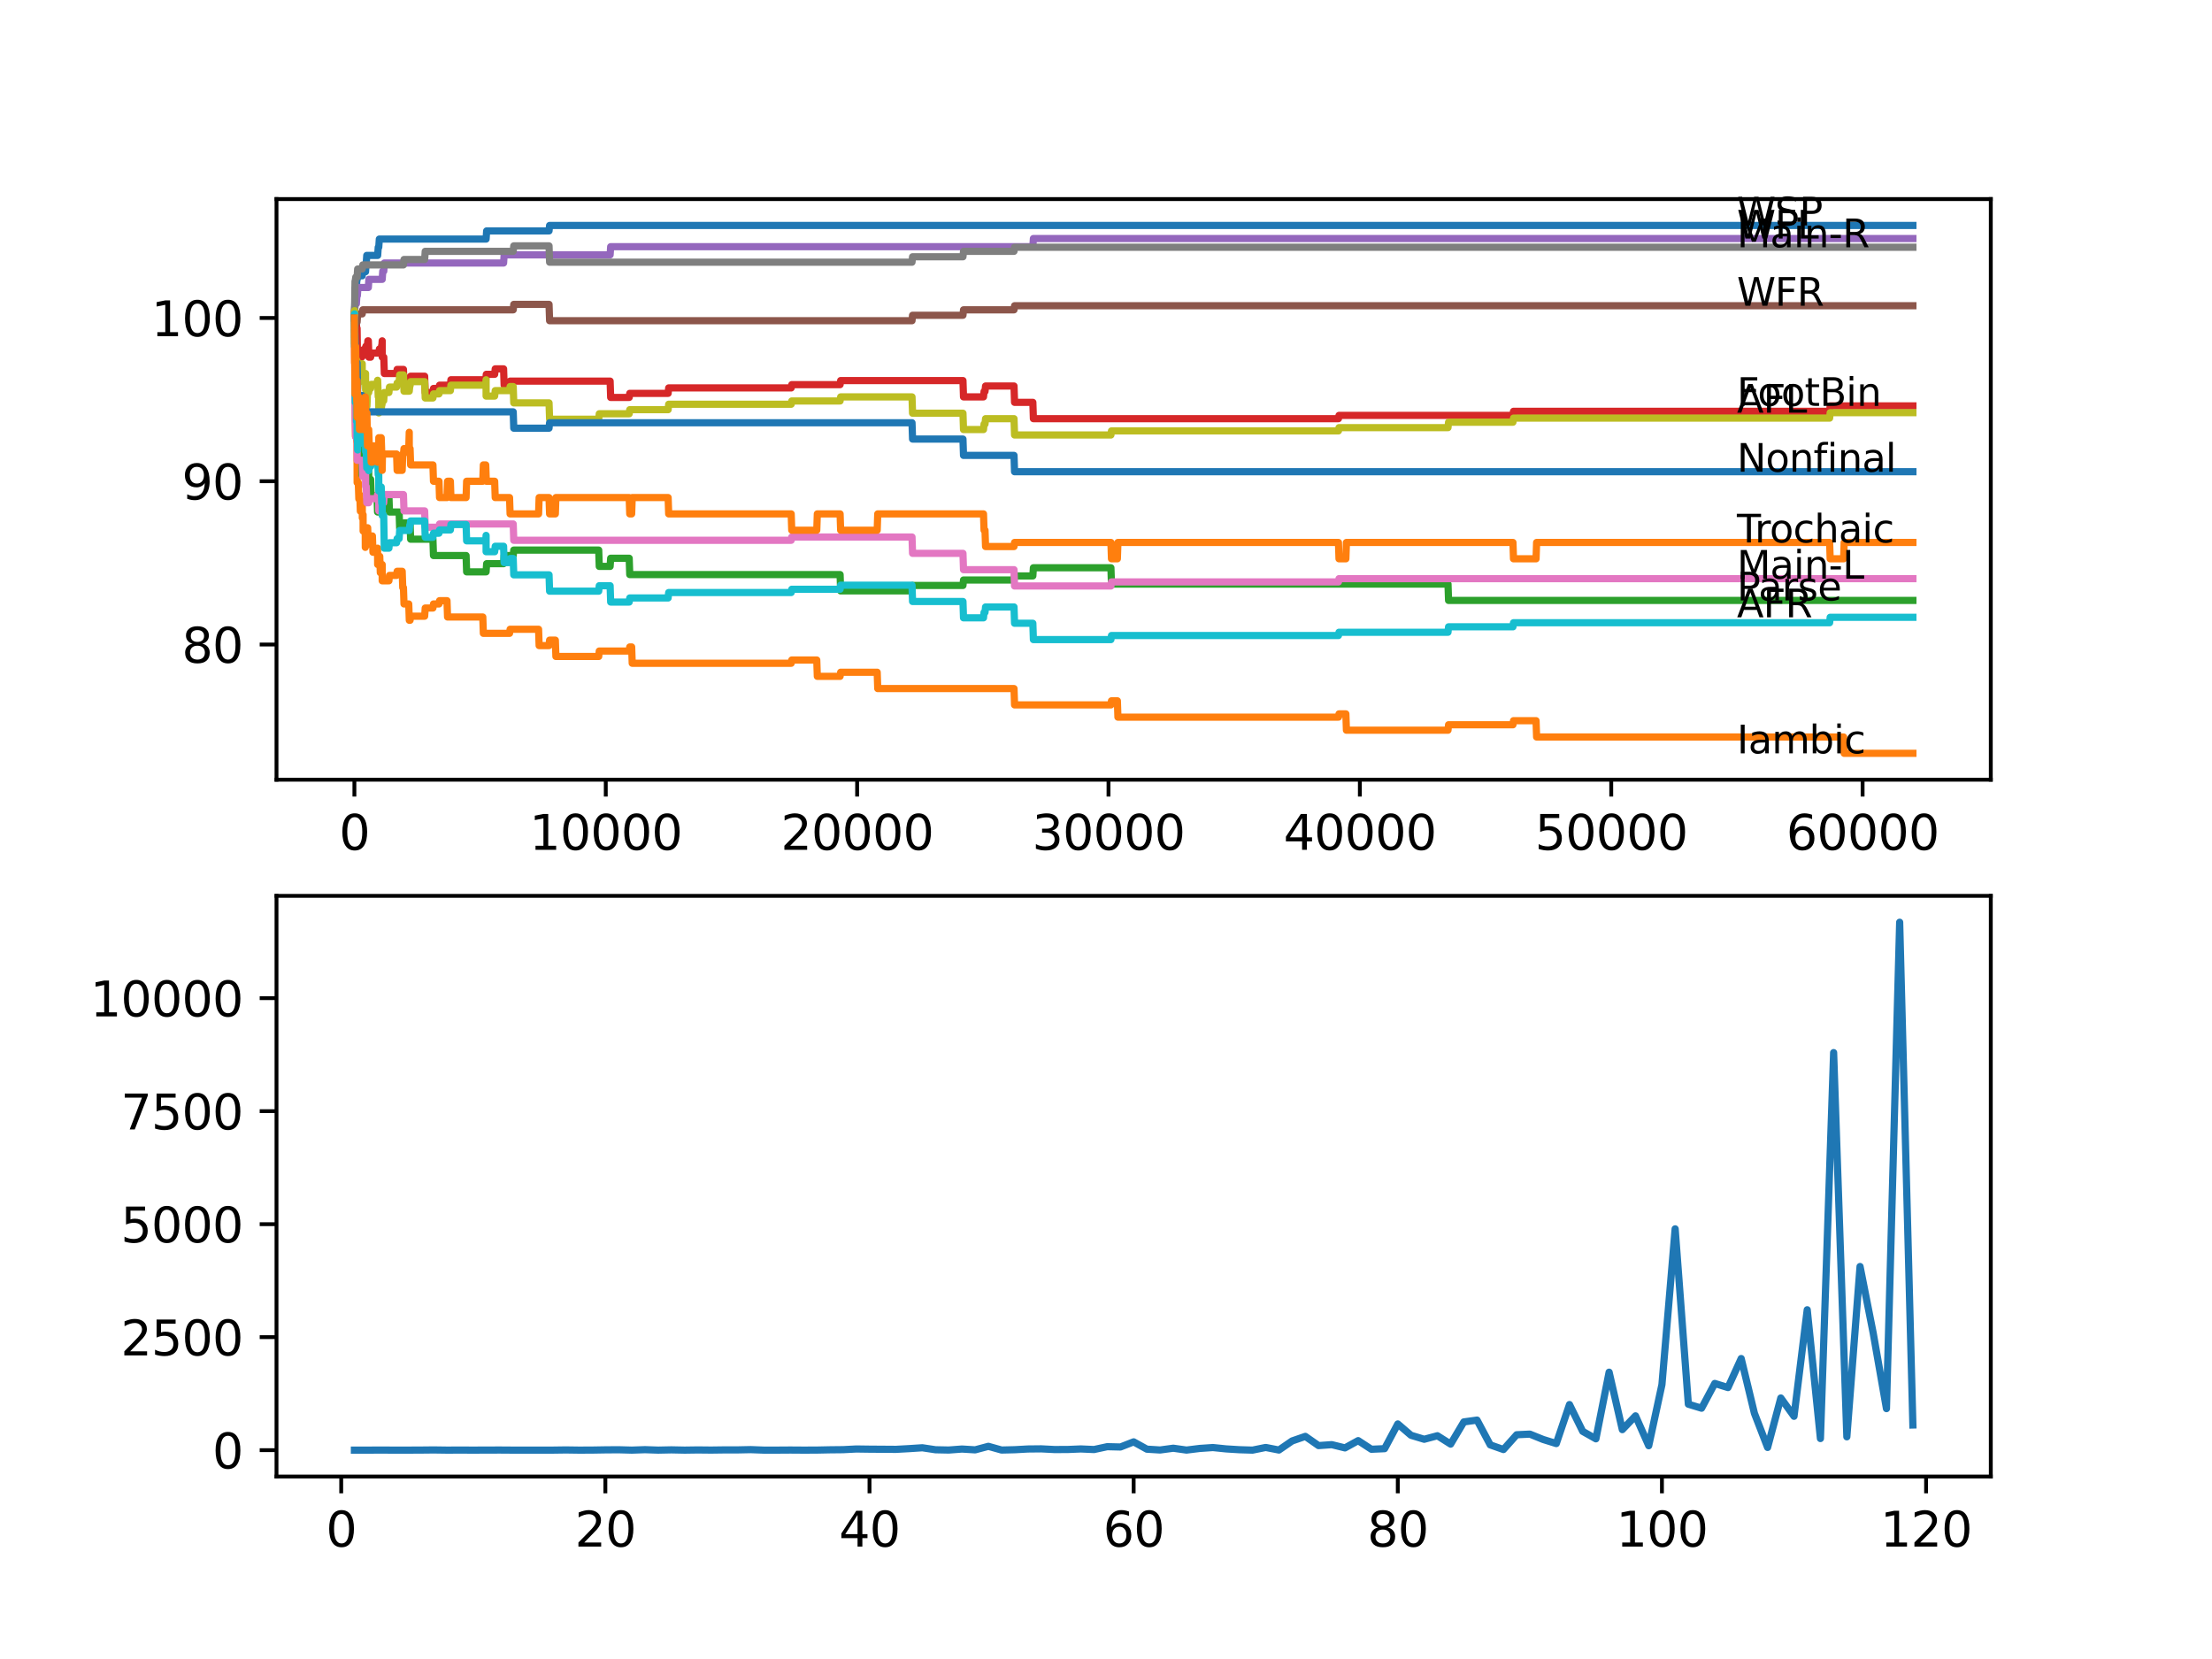 <?xml version="1.0" encoding="utf-8" standalone="no"?>
<!DOCTYPE svg PUBLIC "-//W3C//DTD SVG 1.1//EN"
  "http://www.w3.org/Graphics/SVG/1.1/DTD/svg11.dtd">
<svg xmlns:xlink="http://www.w3.org/1999/xlink" width="460.8pt" height="345.6pt" viewBox="0 0 460.8 345.6" xmlns="http://www.w3.org/2000/svg" version="1.1">
 <defs>
  <style type="text/css">*{stroke-linejoin: round; stroke-linecap: butt}</style>
 </defs>
 <g id="figure_1">
  <g id="patch_1">
   <path d="M 0 345.6 
L 460.8 345.6 
L 460.8 0 
L 0 0 
z
" style="fill: #ffffff"/>
  </g>
  <g id="axes_1">
   <g id="patch_2">
    <path d="M 57.6 162.432 
L 414.72 162.432 
L 414.72 41.472 
L 57.6 41.472 
z
" style="fill: #ffffff"/>
   </g>
   <g id="matplotlib.axis_1">
    <g id="xtick_1">
     <g id="line2d_1">
      <defs>
       <path id="mf001467b67" d="M 0 0 
L 0 3.5 
" style="stroke: #000000; stroke-width: 0.8"/>
      </defs>
      <g>
       <use xlink:href="#mf001467b67" x="73.827" y="162.432" style="stroke: #000000; stroke-width: 0.8"/>
      </g>
     </g>
     <g id="text_1">
      <!-- 0 -->
      <g transform="translate(70.646 177.03)scale(0.1 -0.1)">
       <defs>
        <path id="DejaVuSans-30" d="M 2034 4250 
Q 1547 4250 1301 3770 
Q 1056 3291 1056 2328 
Q 1056 1369 1301 889 
Q 1547 409 2034 409 
Q 2525 409 2770 889 
Q 3016 1369 3016 2328 
Q 3016 3291 2770 3770 
Q 2525 4250 2034 4250 
z
M 2034 4750 
Q 2819 4750 3233 4129 
Q 3647 3509 3647 2328 
Q 3647 1150 3233 529 
Q 2819 -91 2034 -91 
Q 1250 -91 836 529 
Q 422 1150 422 2328 
Q 422 3509 836 4129 
Q 1250 4750 2034 4750 
z
" transform="scale(0.016)"/>
       </defs>
       <use xlink:href="#DejaVuSans-30"/>
      </g>
     </g>
    </g>
    <g id="xtick_2">
     <g id="line2d_2">
      <g>
       <use xlink:href="#mf001467b67" x="126.192" y="162.432" style="stroke: #000000; stroke-width: 0.8"/>
      </g>
     </g>
     <g id="text_2">
      <!-- 10000 -->
      <g transform="translate(110.286 177.03)scale(0.1 -0.1)">
       <defs>
        <path id="DejaVuSans-31" d="M 794 531 
L 1825 531 
L 1825 4091 
L 703 3866 
L 703 4441 
L 1819 4666 
L 2450 4666 
L 2450 531 
L 3481 531 
L 3481 0 
L 794 0 
L 794 531 
z
" transform="scale(0.016)"/>
       </defs>
       <use xlink:href="#DejaVuSans-31"/>
       <use xlink:href="#DejaVuSans-30" x="63.623"/>
       <use xlink:href="#DejaVuSans-30" x="127.246"/>
       <use xlink:href="#DejaVuSans-30" x="190.869"/>
       <use xlink:href="#DejaVuSans-30" x="254.492"/>
      </g>
     </g>
    </g>
    <g id="xtick_3">
     <g id="line2d_3">
      <g>
       <use xlink:href="#mf001467b67" x="178.556" y="162.432" style="stroke: #000000; stroke-width: 0.8"/>
      </g>
     </g>
     <g id="text_3">
      <!-- 20000 -->
      <g transform="translate(162.65 177.03)scale(0.1 -0.1)">
       <defs>
        <path id="DejaVuSans-32" d="M 1228 531 
L 3431 531 
L 3431 0 
L 469 0 
L 469 531 
Q 828 903 1448 1529 
Q 2069 2156 2228 2338 
Q 2531 2678 2651 2914 
Q 2772 3150 2772 3378 
Q 2772 3750 2511 3984 
Q 2250 4219 1831 4219 
Q 1534 4219 1204 4116 
Q 875 4013 500 3803 
L 500 4441 
Q 881 4594 1212 4672 
Q 1544 4750 1819 4750 
Q 2544 4750 2975 4387 
Q 3406 4025 3406 3419 
Q 3406 3131 3298 2873 
Q 3191 2616 2906 2266 
Q 2828 2175 2409 1742 
Q 1991 1309 1228 531 
z
" transform="scale(0.016)"/>
       </defs>
       <use xlink:href="#DejaVuSans-32"/>
       <use xlink:href="#DejaVuSans-30" x="63.623"/>
       <use xlink:href="#DejaVuSans-30" x="127.246"/>
       <use xlink:href="#DejaVuSans-30" x="190.869"/>
       <use xlink:href="#DejaVuSans-30" x="254.492"/>
      </g>
     </g>
    </g>
    <g id="xtick_4">
     <g id="line2d_4">
      <g>
       <use xlink:href="#mf001467b67" x="230.921" y="162.432" style="stroke: #000000; stroke-width: 0.8"/>
      </g>
     </g>
     <g id="text_4">
      <!-- 30000 -->
      <g transform="translate(215.015 177.03)scale(0.1 -0.1)">
       <defs>
        <path id="DejaVuSans-33" d="M 2597 2516 
Q 3050 2419 3304 2112 
Q 3559 1806 3559 1356 
Q 3559 666 3084 287 
Q 2609 -91 1734 -91 
Q 1441 -91 1130 -33 
Q 819 25 488 141 
L 488 750 
Q 750 597 1062 519 
Q 1375 441 1716 441 
Q 2309 441 2620 675 
Q 2931 909 2931 1356 
Q 2931 1769 2642 2001 
Q 2353 2234 1838 2234 
L 1294 2234 
L 1294 2753 
L 1863 2753 
Q 2328 2753 2575 2939 
Q 2822 3125 2822 3475 
Q 2822 3834 2567 4026 
Q 2313 4219 1838 4219 
Q 1578 4219 1281 4162 
Q 984 4106 628 3988 
L 628 4550 
Q 988 4650 1302 4700 
Q 1616 4750 1894 4750 
Q 2613 4750 3031 4423 
Q 3450 4097 3450 3541 
Q 3450 3153 3228 2886 
Q 3006 2619 2597 2516 
z
" transform="scale(0.016)"/>
       </defs>
       <use xlink:href="#DejaVuSans-33"/>
       <use xlink:href="#DejaVuSans-30" x="63.623"/>
       <use xlink:href="#DejaVuSans-30" x="127.246"/>
       <use xlink:href="#DejaVuSans-30" x="190.869"/>
       <use xlink:href="#DejaVuSans-30" x="254.492"/>
      </g>
     </g>
    </g>
    <g id="xtick_5">
     <g id="line2d_5">
      <g>
       <use xlink:href="#mf001467b67" x="283.285" y="162.432" style="stroke: #000000; stroke-width: 0.8"/>
      </g>
     </g>
     <g id="text_5">
      <!-- 40000 -->
      <g transform="translate(267.379 177.03)scale(0.1 -0.1)">
       <defs>
        <path id="DejaVuSans-34" d="M 2419 4116 
L 825 1625 
L 2419 1625 
L 2419 4116 
z
M 2253 4666 
L 3047 4666 
L 3047 1625 
L 3713 1625 
L 3713 1100 
L 3047 1100 
L 3047 0 
L 2419 0 
L 2419 1100 
L 313 1100 
L 313 1709 
L 2253 4666 
z
" transform="scale(0.016)"/>
       </defs>
       <use xlink:href="#DejaVuSans-34"/>
       <use xlink:href="#DejaVuSans-30" x="63.623"/>
       <use xlink:href="#DejaVuSans-30" x="127.246"/>
       <use xlink:href="#DejaVuSans-30" x="190.869"/>
       <use xlink:href="#DejaVuSans-30" x="254.492"/>
      </g>
     </g>
    </g>
    <g id="xtick_6">
     <g id="line2d_6">
      <g>
       <use xlink:href="#mf001467b67" x="335.65" y="162.432" style="stroke: #000000; stroke-width: 0.8"/>
      </g>
     </g>
     <g id="text_6">
      <!-- 50000 -->
      <g transform="translate(319.744 177.03)scale(0.1 -0.1)">
       <defs>
        <path id="DejaVuSans-35" d="M 691 4666 
L 3169 4666 
L 3169 4134 
L 1269 4134 
L 1269 2991 
Q 1406 3038 1543 3061 
Q 1681 3084 1819 3084 
Q 2600 3084 3056 2656 
Q 3513 2228 3513 1497 
Q 3513 744 3044 326 
Q 2575 -91 1722 -91 
Q 1428 -91 1123 -41 
Q 819 9 494 109 
L 494 744 
Q 775 591 1075 516 
Q 1375 441 1709 441 
Q 2250 441 2565 725 
Q 2881 1009 2881 1497 
Q 2881 1984 2565 2268 
Q 2250 2553 1709 2553 
Q 1456 2553 1204 2497 
Q 953 2441 691 2322 
L 691 4666 
z
" transform="scale(0.016)"/>
       </defs>
       <use xlink:href="#DejaVuSans-35"/>
       <use xlink:href="#DejaVuSans-30" x="63.623"/>
       <use xlink:href="#DejaVuSans-30" x="127.246"/>
       <use xlink:href="#DejaVuSans-30" x="190.869"/>
       <use xlink:href="#DejaVuSans-30" x="254.492"/>
      </g>
     </g>
    </g>
    <g id="xtick_7">
     <g id="line2d_7">
      <g>
       <use xlink:href="#mf001467b67" x="388.014" y="162.432" style="stroke: #000000; stroke-width: 0.8"/>
      </g>
     </g>
     <g id="text_7">
      <!-- 60000 -->
      <g transform="translate(372.108 177.03)scale(0.1 -0.1)">
       <defs>
        <path id="DejaVuSans-36" d="M 2113 2584 
Q 1688 2584 1439 2293 
Q 1191 2003 1191 1497 
Q 1191 994 1439 701 
Q 1688 409 2113 409 
Q 2538 409 2786 701 
Q 3034 994 3034 1497 
Q 3034 2003 2786 2293 
Q 2538 2584 2113 2584 
z
M 3366 4563 
L 3366 3988 
Q 3128 4100 2886 4159 
Q 2644 4219 2406 4219 
Q 1781 4219 1451 3797 
Q 1122 3375 1075 2522 
Q 1259 2794 1537 2939 
Q 1816 3084 2150 3084 
Q 2853 3084 3261 2657 
Q 3669 2231 3669 1497 
Q 3669 778 3244 343 
Q 2819 -91 2113 -91 
Q 1303 -91 875 529 
Q 447 1150 447 2328 
Q 447 3434 972 4092 
Q 1497 4750 2381 4750 
Q 2619 4750 2861 4703 
Q 3103 4656 3366 4563 
z
" transform="scale(0.016)"/>
       </defs>
       <use xlink:href="#DejaVuSans-36"/>
       <use xlink:href="#DejaVuSans-30" x="63.623"/>
       <use xlink:href="#DejaVuSans-30" x="127.246"/>
       <use xlink:href="#DejaVuSans-30" x="190.869"/>
       <use xlink:href="#DejaVuSans-30" x="254.492"/>
      </g>
     </g>
    </g>
   </g>
   <g id="matplotlib.axis_2">
    <g id="ytick_1">
     <g id="line2d_8">
      <defs>
       <path id="me05cdc1ec5" d="M 0 0 
L -3.5 0 
" style="stroke: #000000; stroke-width: 0.8"/>
      </defs>
      <g>
       <use xlink:href="#me05cdc1ec5" x="57.6" y="134.261" style="stroke: #000000; stroke-width: 0.8"/>
      </g>
     </g>
     <g id="text_8">
      <!-- 80 -->
      <g transform="translate(37.875 138.06)scale(0.1 -0.1)">
       <defs>
        <path id="DejaVuSans-38" d="M 2034 2216 
Q 1584 2216 1326 1975 
Q 1069 1734 1069 1313 
Q 1069 891 1326 650 
Q 1584 409 2034 409 
Q 2484 409 2743 651 
Q 3003 894 3003 1313 
Q 3003 1734 2745 1975 
Q 2488 2216 2034 2216 
z
M 1403 2484 
Q 997 2584 770 2862 
Q 544 3141 544 3541 
Q 544 4100 942 4425 
Q 1341 4750 2034 4750 
Q 2731 4750 3128 4425 
Q 3525 4100 3525 3541 
Q 3525 3141 3298 2862 
Q 3072 2584 2669 2484 
Q 3125 2378 3379 2068 
Q 3634 1759 3634 1313 
Q 3634 634 3220 271 
Q 2806 -91 2034 -91 
Q 1263 -91 848 271 
Q 434 634 434 1313 
Q 434 1759 690 2068 
Q 947 2378 1403 2484 
z
M 1172 3481 
Q 1172 3119 1398 2916 
Q 1625 2713 2034 2713 
Q 2441 2713 2670 2916 
Q 2900 3119 2900 3481 
Q 2900 3844 2670 4047 
Q 2441 4250 2034 4250 
Q 1625 4250 1398 4047 
Q 1172 3844 1172 3481 
z
" transform="scale(0.016)"/>
       </defs>
       <use xlink:href="#DejaVuSans-38"/>
       <use xlink:href="#DejaVuSans-30" x="63.623"/>
      </g>
     </g>
    </g>
    <g id="ytick_2">
     <g id="line2d_9">
      <g>
       <use xlink:href="#me05cdc1ec5" x="57.6" y="100.252" style="stroke: #000000; stroke-width: 0.8"/>
      </g>
     </g>
     <g id="text_9">
      <!-- 90 -->
      <g transform="translate(37.875 104.051)scale(0.1 -0.1)">
       <defs>
        <path id="DejaVuSans-39" d="M 703 97 
L 703 672 
Q 941 559 1184 500 
Q 1428 441 1663 441 
Q 2288 441 2617 861 
Q 2947 1281 2994 2138 
Q 2813 1869 2534 1725 
Q 2256 1581 1919 1581 
Q 1219 1581 811 2004 
Q 403 2428 403 3163 
Q 403 3881 828 4315 
Q 1253 4750 1959 4750 
Q 2769 4750 3195 4129 
Q 3622 3509 3622 2328 
Q 3622 1225 3098 567 
Q 2575 -91 1691 -91 
Q 1453 -91 1209 -44 
Q 966 3 703 97 
z
M 1959 2075 
Q 2384 2075 2632 2365 
Q 2881 2656 2881 3163 
Q 2881 3666 2632 3958 
Q 2384 4250 1959 4250 
Q 1534 4250 1286 3958 
Q 1038 3666 1038 3163 
Q 1038 2656 1286 2365 
Q 1534 2075 1959 2075 
z
" transform="scale(0.016)"/>
       </defs>
       <use xlink:href="#DejaVuSans-39"/>
       <use xlink:href="#DejaVuSans-30" x="63.623"/>
      </g>
     </g>
    </g>
    <g id="ytick_3">
     <g id="line2d_10">
      <g>
       <use xlink:href="#me05cdc1ec5" x="57.6" y="66.242" style="stroke: #000000; stroke-width: 0.8"/>
      </g>
     </g>
     <g id="text_10">
      <!-- 100 -->
      <g transform="translate(31.512 70.041)scale(0.1 -0.1)">
       <use xlink:href="#DejaVuSans-31"/>
       <use xlink:href="#DejaVuSans-30" x="63.623"/>
       <use xlink:href="#DejaVuSans-30" x="127.246"/>
      </g>
     </g>
    </g>
   </g>
   <g id="line2d_11">
    <path d="M 73.833 66.242 
L 73.854 66.242 
L 73.99 60.007 
L 74.225 60.007 
L 74.341 58.307 
L 74.388 58.307 
L 74.503 57.456 
L 75.456 57.456 
L 75.571 56.606 
L 76.152 56.606 
L 76.268 54.906 
L 76.289 54.906 
L 76.404 53.205 
L 78.676 53.205 
L 78.792 51.505 
L 78.902 51.505 
L 79.017 49.804 
L 101.261 49.804 
L 101.376 48.104 
L 114.373 48.104 
L 114.489 46.97 
L 398.487 46.97 
L 398.487 46.97 
" clip-path="url(#p313186c978)" style="fill: none; stroke: #1f77b4; stroke-width: 1.5; stroke-linecap: square"/>
   </g>
   <g id="line2d_12">
    <path d="M 73.833 69.643 
L 73.848 68.793 
L 73.875 75.595 
L 73.911 74.745 
L 73.917 74.745 
L 74.047 90.899 
L 74.089 90.899 
L 74.199 86.931 
L 74.314 92.033 
L 74.362 92.033 
L 74.367 91.182 
L 74.398 100.535 
L 74.419 100.535 
L 74.639 100.535 
L 74.754 103.936 
L 74.87 103.086 
L 74.953 103.086 
L 75.069 106.487 
L 75.131 106.487 
L 75.247 105.353 
L 75.409 105.353 
L 75.472 104.503 
L 75.477 107.904 
L 75.503 107.904 
L 75.603 107.904 
L 75.639 107.223 
L 75.645 110.624 
L 75.692 110.624 
L 76.084 110.624 
L 76.1 114.025 
L 76.194 111.645 
L 76.289 111.645 
L 76.404 109.944 
L 76.592 109.944 
L 76.708 113.345 
L 76.807 113.345 
L 76.922 112.495 
L 77.21 112.495 
L 77.325 111.645 
L 77.577 111.645 
L 77.692 115.046 
L 78.54 115.046 
L 78.655 114.195 
L 78.676 117.596 
L 78.765 115.896 
L 79.111 115.896 
L 79.226 119.297 
L 79.415 119.297 
L 79.53 118.447 
L 79.561 118.447 
L 79.614 117.596 
L 79.619 120.997 
L 79.656 120.997 
L 81.017 120.997 
L 81.132 119.864 
L 82.614 119.864 
L 82.729 119.013 
L 83.782 119.013 
L 83.897 122.414 
L 84.044 122.414 
L 84.159 125.815 
L 85.149 125.815 
L 85.264 129.216 
L 85.426 129.216 
L 85.541 128.366 
L 88.463 128.366 
L 88.579 126.665 
L 90.186 126.665 
L 90.301 125.815 
L 91.448 125.815 
L 91.563 125.135 
L 93.119 125.135 
L 93.234 128.536 
L 100.575 128.536 
L 100.69 131.937 
L 106.147 131.937 
L 106.262 131.087 
L 112.195 131.087 
L 112.31 134.488 
L 114.373 134.488 
L 114.489 133.354 
L 115.688 133.354 
L 115.803 136.755 
L 124.721 136.755 
L 124.836 135.621 
L 131.072 135.621 
L 131.188 134.771 
L 131.586 134.771 
L 131.701 138.172 
L 164.821 138.172 
L 164.936 137.492 
L 170.147 137.492 
L 170.262 140.893 
L 175.006 140.893 
L 175.121 140.042 
L 182.735 140.042 
L 182.85 143.443 
L 211.237 143.443 
L 211.352 146.844 
L 231.424 146.844 
L 231.539 145.994 
L 232.769 145.994 
L 232.885 149.395 
L 278.824 149.395 
L 278.939 148.715 
L 280.369 148.715 
L 280.484 152.116 
L 301.644 152.116 
L 301.76 150.982 
L 315.175 150.982 
L 315.291 150.132 
L 319.988 150.132 
L 320.103 153.533 
L 384.061 153.533 
L 384.176 156.934 
L 398.487 156.934 
L 398.487 156.934 
" clip-path="url(#p313186c978)" style="fill: none; stroke: #ff7f0e; stroke-width: 1.5; stroke-linecap: square"/>
   </g>
   <g id="line2d_13">
    <path d="M 73.833 65.562 
L 73.911 69.246 
L 73.943 67.546 
L 73.948 67.546 
L 73.953 66.696 
L 74.011 72.647 
L 74.026 72.647 
L 74.089 72.647 
L 74.22 86.251 
L 74.236 86.251 
L 74.267 84.551 
L 74.273 87.951 
L 74.341 87.951 
L 74.362 87.951 
L 74.393 91.352 
L 74.472 88.802 
L 74.754 88.802 
L 74.87 92.203 
L 75.131 92.203 
L 75.247 95.604 
L 75.409 95.604 
L 75.456 99.005 
L 75.519 98.154 
L 76.734 98.154 
L 76.807 96.454 
L 76.812 99.855 
L 76.838 99.855 
L 77.21 99.855 
L 77.325 103.256 
L 78.54 103.256 
L 78.655 106.657 
L 79.619 106.657 
L 79.734 104.956 
L 79.949 104.956 
L 80.064 103.256 
L 81.017 103.256 
L 81.132 106.657 
L 83.143 106.657 
L 83.258 110.058 
L 84.044 110.058 
L 84.159 108.924 
L 85.426 108.924 
L 85.541 112.325 
L 90.186 112.325 
L 90.301 115.726 
L 97.093 115.726 
L 97.208 119.127 
L 101.261 119.127 
L 101.376 117.426 
L 104.906 117.426 
L 105.021 115.726 
L 106.911 115.726 
L 107.027 114.592 
L 124.721 114.592 
L 124.836 117.993 
L 127.098 117.993 
L 127.213 116.293 
L 131.072 116.293 
L 131.188 119.694 
L 175.006 119.694 
L 175.121 123.094 
L 189.988 123.094 
L 190.103 121.961 
L 200.602 121.961 
L 200.717 120.827 
L 211.237 120.827 
L 211.352 119.977 
L 215.159 119.977 
L 215.274 118.276 
L 231.424 118.276 
L 231.539 121.677 
L 301.644 121.677 
L 301.76 125.078 
L 398.487 125.078 
L 398.487 125.078 
" clip-path="url(#p313186c978)" style="fill: none; stroke: #2ca02c; stroke-width: 1.5; stroke-linecap: square"/>
   </g>
   <g id="line2d_14">
    <path d="M 73.833 65.562 
L 73.911 63.862 
L 73.917 67.262 
L 73.937 66.412 
L 73.99 66.412 
L 73.995 65.562 
L 74 68.963 
L 74.084 68.963 
L 74.095 68.963 
L 74.215 66.129 
L 74.236 66.129 
L 74.299 69.53 
L 74.346 68.396 
L 74.388 68.396 
L 74.503 77.465 
L 74.508 76.332 
L 74.754 76.332 
L 74.875 74.348 
L 75.409 74.348 
L 75.524 73.497 
L 75.603 73.497 
L 75.718 72.817 
L 76.1 72.817 
L 76.215 72.137 
L 76.514 72.137 
L 76.629 71.003 
L 76.734 71.003 
L 76.849 74.404 
L 77.21 74.404 
L 77.325 73.554 
L 78.912 73.554 
L 79.027 72.704 
L 79.415 72.704 
L 79.53 71.854 
L 79.561 71.854 
L 79.619 71.003 
L 79.624 74.404 
L 79.656 74.404 
L 79.949 74.404 
L 80.064 77.805 
L 82.614 77.805 
L 82.729 76.955 
L 84.044 76.955 
L 84.159 80.356 
L 85.253 80.356 
L 85.369 79.222 
L 85.426 79.222 
L 85.541 78.372 
L 88.463 78.372 
L 88.579 81.773 
L 90.186 81.773 
L 90.301 80.923 
L 91.448 80.923 
L 91.563 80.243 
L 93.82 80.243 
L 93.935 79.109 
L 101.188 79.109 
L 101.303 77.975 
L 103.047 77.975 
L 103.162 76.842 
L 104.906 76.842 
L 105.021 80.243 
L 106.147 80.243 
L 106.262 79.392 
L 127.098 79.392 
L 127.213 82.793 
L 131.072 82.793 
L 131.188 81.943 
L 139.184 81.943 
L 139.299 80.81 
L 164.821 80.81 
L 164.936 80.129 
L 175.006 80.129 
L 175.121 79.279 
L 200.602 79.279 
L 200.717 82.68 
L 204.88 82.68 
L 204.995 81.546 
L 205.194 81.546 
L 205.309 80.413 
L 211.237 80.413 
L 211.352 83.814 
L 215.159 83.814 
L 215.274 87.215 
L 278.824 87.215 
L 278.939 86.534 
L 315.175 86.534 
L 315.291 85.684 
L 381.144 85.684 
L 381.259 84.551 
L 398.487 84.551 
L 398.487 84.551 
" clip-path="url(#p313186c978)" style="fill: none; stroke: #d62728; stroke-width: 1.5; stroke-linecap: square"/>
   </g>
   <g id="line2d_15">
    <path d="M 73.833 65.562 
L 73.848 65.562 
L 73.969 63.295 
L 74.236 63.295 
L 74.351 61.594 
L 74.445 61.594 
L 74.561 59.894 
L 76.734 59.894 
L 76.849 58.193 
L 79.619 58.193 
L 79.734 56.493 
L 79.949 56.493 
L 80.064 54.792 
L 104.906 54.792 
L 105.021 53.092 
L 127.098 53.092 
L 127.213 51.391 
L 215.159 51.391 
L 215.274 49.691 
L 398.487 49.691 
L 398.487 49.691 
" clip-path="url(#p313186c978)" style="fill: none; stroke: #9467bd; stroke-width: 1.5; stroke-linecap: square"/>
   </g>
   <g id="line2d_16">
    <path d="M 73.833 66.242 
L 73.859 66.242 
L 73.901 65.392 
L 73.906 68.793 
L 73.958 67.943 
L 73.995 67.943 
L 74.11 67.092 
L 74.388 67.092 
L 74.508 65.392 
L 75.456 65.392 
L 75.571 64.542 
L 106.911 64.542 
L 107.027 63.408 
L 114.373 63.408 
L 114.489 66.809 
L 189.988 66.809 
L 190.103 65.675 
L 200.602 65.675 
L 200.717 64.542 
L 211.237 64.542 
L 211.352 63.691 
L 398.487 63.691 
L 398.487 63.691 
" clip-path="url(#p313186c978)" style="fill: none; stroke: #8c564b; stroke-width: 1.5; stroke-linecap: square"/>
   </g>
   <g id="line2d_17">
    <path d="M 73.833 65.562 
L 73.838 65.562 
L 73.979 87.668 
L 73.995 87.668 
L 74.11 91.069 
L 74.199 91.069 
L 74.314 89.935 
L 74.362 89.935 
L 74.388 89.085 
L 74.398 95.887 
L 74.435 95.887 
L 75.456 95.887 
L 75.571 99.288 
L 75.603 99.288 
L 75.718 98.608 
L 76.1 98.608 
L 76.152 97.928 
L 76.158 101.328 
L 76.189 101.328 
L 76.289 101.328 
L 76.404 104.729 
L 76.807 104.729 
L 76.922 103.879 
L 78.54 103.879 
L 78.655 103.029 
L 78.902 103.029 
L 78.912 106.43 
L 79.012 105.58 
L 79.415 105.58 
L 79.53 104.729 
L 79.933 104.729 
L 80.048 103.029 
L 84.044 103.029 
L 84.159 106.43 
L 88.463 106.43 
L 88.579 109.831 
L 91.448 109.831 
L 91.563 109.151 
L 106.911 109.151 
L 107.027 112.552 
L 164.821 112.552 
L 164.936 111.871 
L 189.988 111.871 
L 190.103 115.272 
L 200.602 115.272 
L 200.717 118.673 
L 211.237 118.673 
L 211.352 122.074 
L 231.424 122.074 
L 231.539 121.224 
L 278.824 121.224 
L 278.939 120.544 
L 398.487 120.544 
L 398.487 120.544 
" clip-path="url(#p313186c978)" style="fill: none; stroke: #e377c2; stroke-width: 1.5; stroke-linecap: square"/>
   </g>
   <g id="line2d_18">
    <path d="M 73.833 66.242 
L 73.838 66.242 
L 73.958 58.59 
L 73.995 58.59 
L 74.11 57.74 
L 74.388 57.74 
L 74.508 56.039 
L 75.456 56.039 
L 75.571 55.189 
L 84.044 55.189 
L 84.159 54.055 
L 88.463 54.055 
L 88.579 52.355 
L 106.911 52.355 
L 107.027 51.221 
L 114.373 51.221 
L 114.489 54.622 
L 189.988 54.622 
L 190.103 53.489 
L 200.602 53.489 
L 200.717 52.355 
L 211.237 52.355 
L 211.352 51.505 
L 398.487 51.505 
L 398.487 51.505 
" clip-path="url(#p313186c978)" style="fill: none; stroke: #7f7f7f; stroke-width: 1.5; stroke-linecap: square"/>
   </g>
   <g id="line2d_19">
    <path d="M 73.833 65.562 
L 73.854 64.712 
L 73.864 71.514 
L 73.911 68.113 
L 74.006 82.283 
L 74.042 81.15 
L 74.089 81.15 
L 74.225 74.915 
L 74.267 78.315 
L 74.335 76.048 
L 74.362 76.048 
L 74.388 75.198 
L 74.398 82 
L 74.44 80.866 
L 74.503 80.866 
L 74.618 79.733 
L 74.754 79.733 
L 74.875 77.749 
L 75.131 77.749 
L 75.247 76.615 
L 75.409 76.615 
L 75.456 75.765 
L 75.461 79.166 
L 75.503 79.166 
L 75.603 79.166 
L 75.718 78.486 
L 76.1 78.486 
L 76.152 77.805 
L 76.158 81.206 
L 76.189 81.206 
L 76.289 81.206 
L 76.404 84.607 
L 76.44 84.607 
L 76.556 81.773 
L 76.807 81.773 
L 76.922 80.923 
L 77.21 80.923 
L 77.325 80.073 
L 78.54 80.073 
L 78.655 79.222 
L 78.676 79.222 
L 78.792 82.623 
L 78.902 82.623 
L 78.912 86.024 
L 79.012 85.174 
L 79.415 85.174 
L 79.53 84.324 
L 79.561 84.324 
L 79.677 83.474 
L 79.933 83.474 
L 80.048 81.773 
L 81.017 81.773 
L 81.132 80.639 
L 82.614 80.639 
L 82.729 79.789 
L 83.143 79.789 
L 83.258 78.089 
L 84.044 78.089 
L 84.159 81.49 
L 85.253 81.49 
L 85.369 80.356 
L 85.426 80.356 
L 85.541 79.506 
L 88.463 79.506 
L 88.579 82.907 
L 90.186 82.907 
L 90.301 82.057 
L 91.448 82.057 
L 91.563 81.376 
L 93.82 81.376 
L 93.935 80.243 
L 101.188 80.243 
L 101.261 79.109 
L 101.266 82.51 
L 101.287 82.51 
L 103.047 82.51 
L 103.162 81.376 
L 106.147 81.376 
L 106.262 80.526 
L 106.911 80.526 
L 107.027 83.927 
L 114.373 83.927 
L 114.489 87.328 
L 124.721 87.328 
L 124.836 86.194 
L 131.072 86.194 
L 131.188 85.344 
L 139.184 85.344 
L 139.299 84.21 
L 164.821 84.21 
L 164.936 83.53 
L 175.006 83.53 
L 175.121 82.68 
L 189.988 82.68 
L 190.103 86.081 
L 200.602 86.081 
L 200.717 89.482 
L 204.88 89.482 
L 204.995 88.348 
L 205.194 88.348 
L 205.309 87.215 
L 211.237 87.215 
L 211.352 90.616 
L 231.424 90.616 
L 231.539 89.765 
L 278.824 89.765 
L 278.939 89.085 
L 301.644 89.085 
L 301.76 87.951 
L 315.175 87.951 
L 315.291 87.101 
L 381.144 87.101 
L 381.259 85.968 
L 398.487 85.968 
L 398.487 85.968 
" clip-path="url(#p313186c978)" style="fill: none; stroke: #bcbd22; stroke-width: 1.5; stroke-linecap: square"/>
   </g>
   <g id="line2d_20">
    <path d="M 73.833 66.242 
L 73.848 65.392 
L 73.859 72.194 
L 73.901 69.643 
L 74.006 83.814 
L 74.032 82.68 
L 74.089 82.68 
L 74.199 77.579 
L 74.205 80.98 
L 74.225 80.98 
L 74.267 87.781 
L 74.341 85.514 
L 74.362 85.514 
L 74.388 84.664 
L 74.398 91.466 
L 74.44 90.332 
L 74.445 90.332 
L 74.503 93.733 
L 74.555 92.599 
L 74.754 92.599 
L 74.875 90.616 
L 75.131 90.616 
L 75.247 89.482 
L 75.409 89.482 
L 75.456 88.632 
L 75.461 92.033 
L 75.503 92.033 
L 75.603 92.033 
L 75.718 91.352 
L 76.1 91.352 
L 76.152 90.672 
L 76.158 94.073 
L 76.189 94.073 
L 76.289 94.073 
L 76.404 97.474 
L 76.44 97.474 
L 76.556 94.64 
L 76.734 94.64 
L 76.807 98.041 
L 76.844 97.191 
L 77.21 97.191 
L 77.325 96.34 
L 78.54 96.34 
L 78.655 95.49 
L 78.676 95.49 
L 78.792 98.891 
L 78.902 98.891 
L 78.912 102.292 
L 79.012 101.442 
L 79.415 101.442 
L 79.53 104.843 
L 79.561 104.843 
L 79.619 103.993 
L 79.624 107.394 
L 79.656 107.394 
L 79.933 107.394 
L 80.054 114.195 
L 81.017 114.195 
L 81.132 113.062 
L 82.614 113.062 
L 82.729 112.211 
L 83.143 112.211 
L 83.258 110.511 
L 85.253 110.511 
L 85.369 109.377 
L 85.426 109.377 
L 85.541 108.527 
L 88.463 108.527 
L 88.579 111.928 
L 90.186 111.928 
L 90.301 111.078 
L 91.448 111.078 
L 91.563 110.398 
L 93.82 110.398 
L 93.935 109.264 
L 97.093 109.264 
L 97.208 112.665 
L 101.188 112.665 
L 101.261 111.531 
L 101.266 114.932 
L 101.287 114.932 
L 103.047 114.932 
L 103.162 113.799 
L 104.906 113.799 
L 105.021 117.2 
L 106.147 117.2 
L 106.262 116.349 
L 106.911 116.349 
L 107.027 119.75 
L 114.373 119.75 
L 114.489 123.151 
L 124.721 123.151 
L 124.836 122.018 
L 127.098 122.018 
L 127.213 125.418 
L 131.072 125.418 
L 131.188 124.568 
L 139.184 124.568 
L 139.299 123.435 
L 164.821 123.435 
L 164.936 122.754 
L 175.006 122.754 
L 175.121 121.904 
L 189.988 121.904 
L 190.103 125.305 
L 200.602 125.305 
L 200.717 128.706 
L 204.88 128.706 
L 204.995 127.572 
L 205.194 127.572 
L 205.309 126.439 
L 211.237 126.439 
L 211.352 129.84 
L 215.159 129.84 
L 215.274 133.241 
L 231.424 133.241 
L 231.539 132.39 
L 278.824 132.39 
L 278.939 131.71 
L 301.644 131.71 
L 301.76 130.577 
L 315.175 130.577 
L 315.291 129.726 
L 381.144 129.726 
L 381.259 128.593 
L 398.487 128.593 
L 398.487 128.593 
" clip-path="url(#p313186c978)" style="fill: none; stroke: #17becf; stroke-width: 1.5; stroke-linecap: square"/>
   </g>
   <g id="line2d_21">
    <path d="M 73.833 66.242 
L 73.859 66.242 
L 73.974 72.194 
L 73.995 72.194 
L 74.11 75.595 
L 74.388 75.595 
L 74.508 82.397 
L 75.456 82.397 
L 75.571 85.798 
L 106.911 85.798 
L 107.027 89.198 
L 114.373 89.198 
L 114.489 88.065 
L 189.988 88.065 
L 190.103 91.466 
L 200.602 91.466 
L 200.717 94.867 
L 211.237 94.867 
L 211.352 98.268 
L 398.487 98.268 
L 398.487 98.268 
" clip-path="url(#p313186c978)" style="fill: none; stroke: #1f77b4; stroke-width: 1.5; stroke-linecap: square"/>
   </g>
   <g id="line2d_22">
    <path d="M 73.833 66.242 
L 73.953 82.113 
L 73.958 80.98 
L 74.079 72.194 
L 74.095 72.194 
L 74.199 82.397 
L 74.215 81.263 
L 74.267 81.263 
L 74.299 80.129 
L 74.304 83.53 
L 74.362 83.53 
L 74.367 86.931 
L 74.398 79.279 
L 74.466 82.68 
L 74.503 82.68 
L 74.618 86.081 
L 74.639 86.081 
L 74.754 82.68 
L 74.875 89.482 
L 74.953 89.482 
L 75.069 86.081 
L 75.409 86.081 
L 75.472 89.482 
L 75.519 86.081 
L 75.603 86.081 
L 75.639 89.482 
L 75.713 86.081 
L 76.084 86.081 
L 76.1 82.68 
L 76.194 86.081 
L 76.44 86.081 
L 76.561 92.883 
L 76.592 92.883 
L 76.708 89.482 
L 76.807 89.482 
L 76.922 92.883 
L 77.21 92.883 
L 77.325 96.284 
L 77.577 96.284 
L 77.692 92.883 
L 78.54 92.883 
L 78.655 96.284 
L 78.771 92.883 
L 78.902 92.883 
L 78.912 91.182 
L 78.917 94.583 
L 79.006 94.583 
L 79.111 94.583 
L 79.226 91.182 
L 79.415 91.182 
L 79.53 94.583 
L 79.561 94.583 
L 79.614 97.984 
L 79.671 94.583 
L 82.614 94.583 
L 82.729 97.984 
L 83.782 97.984 
L 83.897 94.583 
L 84.044 94.583 
L 84.159 93.45 
L 85.149 93.45 
L 85.253 90.049 
L 85.259 93.45 
L 85.426 93.45 
L 85.541 96.851 
L 90.186 96.851 
L 90.301 100.252 
L 91.448 100.252 
L 91.563 103.652 
L 93.119 103.652 
L 93.234 100.252 
L 93.82 100.252 
L 93.935 103.652 
L 97.093 103.652 
L 97.208 100.252 
L 100.575 100.252 
L 100.69 96.851 
L 101.188 96.851 
L 101.303 100.252 
L 103.047 100.252 
L 103.162 103.652 
L 106.147 103.652 
L 106.262 107.053 
L 112.195 107.053 
L 112.31 103.652 
L 114.373 103.652 
L 114.489 107.053 
L 115.688 107.053 
L 115.803 103.652 
L 131.072 103.652 
L 131.188 107.053 
L 131.586 107.053 
L 131.701 103.652 
L 139.184 103.652 
L 139.299 107.053 
L 164.821 107.053 
L 164.936 110.454 
L 170.147 110.454 
L 170.262 107.053 
L 175.006 107.053 
L 175.121 110.454 
L 182.735 110.454 
L 182.85 107.053 
L 204.88 107.053 
L 204.995 110.454 
L 205.194 110.454 
L 205.309 113.855 
L 211.237 113.855 
L 211.352 113.005 
L 231.424 113.005 
L 231.539 116.406 
L 232.769 116.406 
L 232.885 113.005 
L 278.824 113.005 
L 278.939 116.406 
L 280.369 116.406 
L 280.484 113.005 
L 315.175 113.005 
L 315.291 116.406 
L 319.988 116.406 
L 320.103 113.005 
L 381.144 113.005 
L 381.259 116.406 
L 384.061 116.406 
L 384.176 113.005 
L 398.487 113.005 
L 398.487 113.005 
" clip-path="url(#p313186c978)" style="fill: none; stroke: #ff7f0e; stroke-width: 1.5; stroke-linecap: square"/>
   </g>
   <g id="patch_3">
    <path d="M 57.6 162.432 
L 57.6 41.472 
" style="fill: none; stroke: #000000; stroke-width: 0.8; stroke-linejoin: miter; stroke-linecap: square"/>
   </g>
   <g id="patch_4">
    <path d="M 414.72 162.432 
L 414.72 41.472 
" style="fill: none; stroke: #000000; stroke-width: 0.8; stroke-linejoin: miter; stroke-linecap: square"/>
   </g>
   <g id="patch_5">
    <path d="M 57.6 162.432 
L 414.72 162.432 
" style="fill: none; stroke: #000000; stroke-width: 0.8; stroke-linejoin: miter; stroke-linecap: square"/>
   </g>
   <g id="patch_6">
    <path d="M 57.6 41.472 
L 414.72 41.472 
" style="fill: none; stroke: #000000; stroke-width: 0.8; stroke-linejoin: miter; stroke-linecap: square"/>
   </g>
   <g id="text_11">
    <!-- WSP -->
    <g transform="translate(361.832 46.97)scale(0.08 -0.08)">
     <defs>
      <path id="DejaVuSans-57" d="M 213 4666 
L 850 4666 
L 1831 722 
L 2809 4666 
L 3519 4666 
L 4500 722 
L 5478 4666 
L 6119 4666 
L 4947 0 
L 4153 0 
L 3169 4050 
L 2175 0 
L 1381 0 
L 213 4666 
z
" transform="scale(0.016)"/>
      <path id="DejaVuSans-53" d="M 3425 4513 
L 3425 3897 
Q 3066 4069 2747 4153 
Q 2428 4238 2131 4238 
Q 1616 4238 1336 4038 
Q 1056 3838 1056 3469 
Q 1056 3159 1242 3001 
Q 1428 2844 1947 2747 
L 2328 2669 
Q 3034 2534 3370 2195 
Q 3706 1856 3706 1288 
Q 3706 609 3251 259 
Q 2797 -91 1919 -91 
Q 1588 -91 1214 -16 
Q 841 59 441 206 
L 441 856 
Q 825 641 1194 531 
Q 1563 422 1919 422 
Q 2459 422 2753 634 
Q 3047 847 3047 1241 
Q 3047 1584 2836 1778 
Q 2625 1972 2144 2069 
L 1759 2144 
Q 1053 2284 737 2584 
Q 422 2884 422 3419 
Q 422 4038 858 4394 
Q 1294 4750 2059 4750 
Q 2388 4750 2728 4690 
Q 3069 4631 3425 4513 
z
" transform="scale(0.016)"/>
      <path id="DejaVuSans-50" d="M 1259 4147 
L 1259 2394 
L 2053 2394 
Q 2494 2394 2734 2622 
Q 2975 2850 2975 3272 
Q 2975 3691 2734 3919 
Q 2494 4147 2053 4147 
L 1259 4147 
z
M 628 4666 
L 2053 4666 
Q 2838 4666 3239 4311 
Q 3641 3956 3641 3272 
Q 3641 2581 3239 2228 
Q 2838 1875 2053 1875 
L 1259 1875 
L 1259 0 
L 628 0 
L 628 4666 
z
" transform="scale(0.016)"/>
     </defs>
     <use xlink:href="#DejaVuSans-57"/>
     <use xlink:href="#DejaVuSans-53" x="98.877"/>
     <use xlink:href="#DejaVuSans-50" x="162.354"/>
    </g>
   </g>
   <g id="text_12">
    <!-- Iambic -->
    <g transform="translate(361.832 156.934)scale(0.08 -0.08)">
     <defs>
      <path id="DejaVuSans-49" d="M 628 4666 
L 1259 4666 
L 1259 0 
L 628 0 
L 628 4666 
z
" transform="scale(0.016)"/>
      <path id="DejaVuSans-61" d="M 2194 1759 
Q 1497 1759 1228 1600 
Q 959 1441 959 1056 
Q 959 750 1161 570 
Q 1363 391 1709 391 
Q 2188 391 2477 730 
Q 2766 1069 2766 1631 
L 2766 1759 
L 2194 1759 
z
M 3341 1997 
L 3341 0 
L 2766 0 
L 2766 531 
Q 2569 213 2275 61 
Q 1981 -91 1556 -91 
Q 1019 -91 701 211 
Q 384 513 384 1019 
Q 384 1609 779 1909 
Q 1175 2209 1959 2209 
L 2766 2209 
L 2766 2266 
Q 2766 2663 2505 2880 
Q 2244 3097 1772 3097 
Q 1472 3097 1187 3025 
Q 903 2953 641 2809 
L 641 3341 
Q 956 3463 1253 3523 
Q 1550 3584 1831 3584 
Q 2591 3584 2966 3190 
Q 3341 2797 3341 1997 
z
" transform="scale(0.016)"/>
      <path id="DejaVuSans-6d" d="M 3328 2828 
Q 3544 3216 3844 3400 
Q 4144 3584 4550 3584 
Q 5097 3584 5394 3201 
Q 5691 2819 5691 2113 
L 5691 0 
L 5113 0 
L 5113 2094 
Q 5113 2597 4934 2840 
Q 4756 3084 4391 3084 
Q 3944 3084 3684 2787 
Q 3425 2491 3425 1978 
L 3425 0 
L 2847 0 
L 2847 2094 
Q 2847 2600 2669 2842 
Q 2491 3084 2119 3084 
Q 1678 3084 1418 2786 
Q 1159 2488 1159 1978 
L 1159 0 
L 581 0 
L 581 3500 
L 1159 3500 
L 1159 2956 
Q 1356 3278 1631 3431 
Q 1906 3584 2284 3584 
Q 2666 3584 2933 3390 
Q 3200 3197 3328 2828 
z
" transform="scale(0.016)"/>
      <path id="DejaVuSans-62" d="M 3116 1747 
Q 3116 2381 2855 2742 
Q 2594 3103 2138 3103 
Q 1681 3103 1420 2742 
Q 1159 2381 1159 1747 
Q 1159 1113 1420 752 
Q 1681 391 2138 391 
Q 2594 391 2855 752 
Q 3116 1113 3116 1747 
z
M 1159 2969 
Q 1341 3281 1617 3432 
Q 1894 3584 2278 3584 
Q 2916 3584 3314 3078 
Q 3713 2572 3713 1747 
Q 3713 922 3314 415 
Q 2916 -91 2278 -91 
Q 1894 -91 1617 61 
Q 1341 213 1159 525 
L 1159 0 
L 581 0 
L 581 4863 
L 1159 4863 
L 1159 2969 
z
" transform="scale(0.016)"/>
      <path id="DejaVuSans-69" d="M 603 3500 
L 1178 3500 
L 1178 0 
L 603 0 
L 603 3500 
z
M 603 4863 
L 1178 4863 
L 1178 4134 
L 603 4134 
L 603 4863 
z
" transform="scale(0.016)"/>
      <path id="DejaVuSans-63" d="M 3122 3366 
L 3122 2828 
Q 2878 2963 2633 3030 
Q 2388 3097 2138 3097 
Q 1578 3097 1268 2742 
Q 959 2388 959 1747 
Q 959 1106 1268 751 
Q 1578 397 2138 397 
Q 2388 397 2633 464 
Q 2878 531 3122 666 
L 3122 134 
Q 2881 22 2623 -34 
Q 2366 -91 2075 -91 
Q 1284 -91 818 406 
Q 353 903 353 1747 
Q 353 2603 823 3093 
Q 1294 3584 2113 3584 
Q 2378 3584 2631 3529 
Q 2884 3475 3122 3366 
z
" transform="scale(0.016)"/>
     </defs>
     <use xlink:href="#DejaVuSans-49"/>
     <use xlink:href="#DejaVuSans-61" x="29.492"/>
     <use xlink:href="#DejaVuSans-6d" x="90.771"/>
     <use xlink:href="#DejaVuSans-62" x="188.184"/>
     <use xlink:href="#DejaVuSans-69" x="251.66"/>
     <use xlink:href="#DejaVuSans-63" x="279.443"/>
    </g>
   </g>
   <g id="text_13">
    <!-- Parse -->
    <g transform="translate(361.832 125.078)scale(0.08 -0.08)">
     <defs>
      <path id="DejaVuSans-72" d="M 2631 2963 
Q 2534 3019 2420 3045 
Q 2306 3072 2169 3072 
Q 1681 3072 1420 2755 
Q 1159 2438 1159 1844 
L 1159 0 
L 581 0 
L 581 3500 
L 1159 3500 
L 1159 2956 
Q 1341 3275 1631 3429 
Q 1922 3584 2338 3584 
Q 2397 3584 2469 3576 
Q 2541 3569 2628 3553 
L 2631 2963 
z
" transform="scale(0.016)"/>
      <path id="DejaVuSans-73" d="M 2834 3397 
L 2834 2853 
Q 2591 2978 2328 3040 
Q 2066 3103 1784 3103 
Q 1356 3103 1142 2972 
Q 928 2841 928 2578 
Q 928 2378 1081 2264 
Q 1234 2150 1697 2047 
L 1894 2003 
Q 2506 1872 2764 1633 
Q 3022 1394 3022 966 
Q 3022 478 2636 193 
Q 2250 -91 1575 -91 
Q 1294 -91 989 -36 
Q 684 19 347 128 
L 347 722 
Q 666 556 975 473 
Q 1284 391 1588 391 
Q 1994 391 2212 530 
Q 2431 669 2431 922 
Q 2431 1156 2273 1281 
Q 2116 1406 1581 1522 
L 1381 1569 
Q 847 1681 609 1914 
Q 372 2147 372 2553 
Q 372 3047 722 3315 
Q 1072 3584 1716 3584 
Q 2034 3584 2315 3537 
Q 2597 3491 2834 3397 
z
" transform="scale(0.016)"/>
      <path id="DejaVuSans-65" d="M 3597 1894 
L 3597 1613 
L 953 1613 
Q 991 1019 1311 708 
Q 1631 397 2203 397 
Q 2534 397 2845 478 
Q 3156 559 3463 722 
L 3463 178 
Q 3153 47 2828 -22 
Q 2503 -91 2169 -91 
Q 1331 -91 842 396 
Q 353 884 353 1716 
Q 353 2575 817 3079 
Q 1281 3584 2069 3584 
Q 2775 3584 3186 3129 
Q 3597 2675 3597 1894 
z
M 3022 2063 
Q 3016 2534 2758 2815 
Q 2500 3097 2075 3097 
Q 1594 3097 1305 2825 
Q 1016 2553 972 2059 
L 3022 2063 
z
" transform="scale(0.016)"/>
     </defs>
     <use xlink:href="#DejaVuSans-50"/>
     <use xlink:href="#DejaVuSans-61" x="55.803"/>
     <use xlink:href="#DejaVuSans-72" x="117.082"/>
     <use xlink:href="#DejaVuSans-73" x="158.195"/>
     <use xlink:href="#DejaVuSans-65" x="210.295"/>
    </g>
   </g>
   <g id="text_14">
    <!-- FootBin -->
    <g transform="translate(361.832 84.551)scale(0.08 -0.08)">
     <defs>
      <path id="DejaVuSans-46" d="M 628 4666 
L 3309 4666 
L 3309 4134 
L 1259 4134 
L 1259 2759 
L 3109 2759 
L 3109 2228 
L 1259 2228 
L 1259 0 
L 628 0 
L 628 4666 
z
" transform="scale(0.016)"/>
      <path id="DejaVuSans-6f" d="M 1959 3097 
Q 1497 3097 1228 2736 
Q 959 2375 959 1747 
Q 959 1119 1226 758 
Q 1494 397 1959 397 
Q 2419 397 2687 759 
Q 2956 1122 2956 1747 
Q 2956 2369 2687 2733 
Q 2419 3097 1959 3097 
z
M 1959 3584 
Q 2709 3584 3137 3096 
Q 3566 2609 3566 1747 
Q 3566 888 3137 398 
Q 2709 -91 1959 -91 
Q 1206 -91 779 398 
Q 353 888 353 1747 
Q 353 2609 779 3096 
Q 1206 3584 1959 3584 
z
" transform="scale(0.016)"/>
      <path id="DejaVuSans-74" d="M 1172 4494 
L 1172 3500 
L 2356 3500 
L 2356 3053 
L 1172 3053 
L 1172 1153 
Q 1172 725 1289 603 
Q 1406 481 1766 481 
L 2356 481 
L 2356 0 
L 1766 0 
Q 1100 0 847 248 
Q 594 497 594 1153 
L 594 3053 
L 172 3053 
L 172 3500 
L 594 3500 
L 594 4494 
L 1172 4494 
z
" transform="scale(0.016)"/>
      <path id="DejaVuSans-42" d="M 1259 2228 
L 1259 519 
L 2272 519 
Q 2781 519 3026 730 
Q 3272 941 3272 1375 
Q 3272 1813 3026 2020 
Q 2781 2228 2272 2228 
L 1259 2228 
z
M 1259 4147 
L 1259 2741 
L 2194 2741 
Q 2656 2741 2882 2914 
Q 3109 3088 3109 3444 
Q 3109 3797 2882 3972 
Q 2656 4147 2194 4147 
L 1259 4147 
z
M 628 4666 
L 2241 4666 
Q 2963 4666 3353 4366 
Q 3744 4066 3744 3513 
Q 3744 3084 3544 2831 
Q 3344 2578 2956 2516 
Q 3422 2416 3680 2098 
Q 3938 1781 3938 1306 
Q 3938 681 3513 340 
Q 3088 0 2303 0 
L 628 0 
L 628 4666 
z
" transform="scale(0.016)"/>
      <path id="DejaVuSans-6e" d="M 3513 2113 
L 3513 0 
L 2938 0 
L 2938 2094 
Q 2938 2591 2744 2837 
Q 2550 3084 2163 3084 
Q 1697 3084 1428 2787 
Q 1159 2491 1159 1978 
L 1159 0 
L 581 0 
L 581 3500 
L 1159 3500 
L 1159 2956 
Q 1366 3272 1645 3428 
Q 1925 3584 2291 3584 
Q 2894 3584 3203 3211 
Q 3513 2838 3513 2113 
z
" transform="scale(0.016)"/>
     </defs>
     <use xlink:href="#DejaVuSans-46"/>
     <use xlink:href="#DejaVuSans-6f" x="53.895"/>
     <use xlink:href="#DejaVuSans-6f" x="115.076"/>
     <use xlink:href="#DejaVuSans-74" x="176.258"/>
     <use xlink:href="#DejaVuSans-42" x="215.467"/>
     <use xlink:href="#DejaVuSans-69" x="284.07"/>
     <use xlink:href="#DejaVuSans-6e" x="311.854"/>
    </g>
   </g>
   <g id="text_15">
    <!-- WFL -->
    <g transform="translate(361.832 49.691)scale(0.08 -0.08)">
     <defs>
      <path id="DejaVuSans-4c" d="M 628 4666 
L 1259 4666 
L 1259 531 
L 3531 531 
L 3531 0 
L 628 0 
L 628 4666 
z
" transform="scale(0.016)"/>
     </defs>
     <use xlink:href="#DejaVuSans-57"/>
     <use xlink:href="#DejaVuSans-46" x="98.877"/>
     <use xlink:href="#DejaVuSans-4c" x="156.396"/>
    </g>
   </g>
   <g id="text_16">
    <!-- WFR -->
    <g transform="translate(361.832 63.691)scale(0.08 -0.08)">
     <defs>
      <path id="DejaVuSans-52" d="M 2841 2188 
Q 3044 2119 3236 1894 
Q 3428 1669 3622 1275 
L 4263 0 
L 3584 0 
L 2988 1197 
Q 2756 1666 2539 1819 
Q 2322 1972 1947 1972 
L 1259 1972 
L 1259 0 
L 628 0 
L 628 4666 
L 2053 4666 
Q 2853 4666 3247 4331 
Q 3641 3997 3641 3322 
Q 3641 2881 3436 2590 
Q 3231 2300 2841 2188 
z
M 1259 4147 
L 1259 2491 
L 2053 2491 
Q 2509 2491 2742 2702 
Q 2975 2913 2975 3322 
Q 2975 3731 2742 3939 
Q 2509 4147 2053 4147 
L 1259 4147 
z
" transform="scale(0.016)"/>
     </defs>
     <use xlink:href="#DejaVuSans-57"/>
     <use xlink:href="#DejaVuSans-46" x="98.877"/>
     <use xlink:href="#DejaVuSans-52" x="156.396"/>
    </g>
   </g>
   <g id="text_17">
    <!-- Main-L -->
    <g transform="translate(361.832 120.544)scale(0.08 -0.08)">
     <defs>
      <path id="DejaVuSans-4d" d="M 628 4666 
L 1569 4666 
L 2759 1491 
L 3956 4666 
L 4897 4666 
L 4897 0 
L 4281 0 
L 4281 4097 
L 3078 897 
L 2444 897 
L 1241 4097 
L 1241 0 
L 628 0 
L 628 4666 
z
" transform="scale(0.016)"/>
      <path id="DejaVuSans-2d" d="M 313 2009 
L 1997 2009 
L 1997 1497 
L 313 1497 
L 313 2009 
z
" transform="scale(0.016)"/>
     </defs>
     <use xlink:href="#DejaVuSans-4d"/>
     <use xlink:href="#DejaVuSans-61" x="86.279"/>
     <use xlink:href="#DejaVuSans-69" x="147.559"/>
     <use xlink:href="#DejaVuSans-6e" x="175.342"/>
     <use xlink:href="#DejaVuSans-2d" x="238.721"/>
     <use xlink:href="#DejaVuSans-4c" x="274.805"/>
    </g>
   </g>
   <g id="text_18">
    <!-- Main-R -->
    <g transform="translate(361.832 51.505)scale(0.08 -0.08)">
     <use xlink:href="#DejaVuSans-4d"/>
     <use xlink:href="#DejaVuSans-61" x="86.279"/>
     <use xlink:href="#DejaVuSans-69" x="147.559"/>
     <use xlink:href="#DejaVuSans-6e" x="175.342"/>
     <use xlink:href="#DejaVuSans-2d" x="238.721"/>
     <use xlink:href="#DejaVuSans-52" x="274.805"/>
    </g>
   </g>
   <g id="text_19">
    <!-- AFL -->
    <g transform="translate(361.832 85.968)scale(0.08 -0.08)">
     <defs>
      <path id="DejaVuSans-41" d="M 2188 4044 
L 1331 1722 
L 3047 1722 
L 2188 4044 
z
M 1831 4666 
L 2547 4666 
L 4325 0 
L 3669 0 
L 3244 1197 
L 1141 1197 
L 716 0 
L 50 0 
L 1831 4666 
z
" transform="scale(0.016)"/>
     </defs>
     <use xlink:href="#DejaVuSans-41"/>
     <use xlink:href="#DejaVuSans-46" x="68.408"/>
     <use xlink:href="#DejaVuSans-4c" x="125.928"/>
    </g>
   </g>
   <g id="text_20">
    <!-- AFR -->
    <g transform="translate(361.832 128.593)scale(0.08 -0.08)">
     <use xlink:href="#DejaVuSans-41"/>
     <use xlink:href="#DejaVuSans-46" x="68.408"/>
     <use xlink:href="#DejaVuSans-52" x="125.928"/>
    </g>
   </g>
   <g id="text_21">
    <!-- Nonfinal -->
    <g transform="translate(361.832 98.268)scale(0.08 -0.08)">
     <defs>
      <path id="DejaVuSans-4e" d="M 628 4666 
L 1478 4666 
L 3547 763 
L 3547 4666 
L 4159 4666 
L 4159 0 
L 3309 0 
L 1241 3903 
L 1241 0 
L 628 0 
L 628 4666 
z
" transform="scale(0.016)"/>
      <path id="DejaVuSans-66" d="M 2375 4863 
L 2375 4384 
L 1825 4384 
Q 1516 4384 1395 4259 
Q 1275 4134 1275 3809 
L 1275 3500 
L 2222 3500 
L 2222 3053 
L 1275 3053 
L 1275 0 
L 697 0 
L 697 3053 
L 147 3053 
L 147 3500 
L 697 3500 
L 697 3744 
Q 697 4328 969 4595 
Q 1241 4863 1831 4863 
L 2375 4863 
z
" transform="scale(0.016)"/>
      <path id="DejaVuSans-6c" d="M 603 4863 
L 1178 4863 
L 1178 0 
L 603 0 
L 603 4863 
z
" transform="scale(0.016)"/>
     </defs>
     <use xlink:href="#DejaVuSans-4e"/>
     <use xlink:href="#DejaVuSans-6f" x="74.805"/>
     <use xlink:href="#DejaVuSans-6e" x="135.986"/>
     <use xlink:href="#DejaVuSans-66" x="199.365"/>
     <use xlink:href="#DejaVuSans-69" x="234.57"/>
     <use xlink:href="#DejaVuSans-6e" x="262.354"/>
     <use xlink:href="#DejaVuSans-61" x="325.732"/>
     <use xlink:href="#DejaVuSans-6c" x="387.012"/>
    </g>
   </g>
   <g id="text_22">
    <!-- Trochaic -->
    <g transform="translate(361.832 113.005)scale(0.08 -0.08)">
     <defs>
      <path id="DejaVuSans-54" d="M -19 4666 
L 3928 4666 
L 3928 4134 
L 2272 4134 
L 2272 0 
L 1638 0 
L 1638 4134 
L -19 4134 
L -19 4666 
z
" transform="scale(0.016)"/>
      <path id="DejaVuSans-68" d="M 3513 2113 
L 3513 0 
L 2938 0 
L 2938 2094 
Q 2938 2591 2744 2837 
Q 2550 3084 2163 3084 
Q 1697 3084 1428 2787 
Q 1159 2491 1159 1978 
L 1159 0 
L 581 0 
L 581 4863 
L 1159 4863 
L 1159 2956 
Q 1366 3272 1645 3428 
Q 1925 3584 2291 3584 
Q 2894 3584 3203 3211 
Q 3513 2838 3513 2113 
z
" transform="scale(0.016)"/>
     </defs>
     <use xlink:href="#DejaVuSans-54"/>
     <use xlink:href="#DejaVuSans-72" x="46.334"/>
     <use xlink:href="#DejaVuSans-6f" x="85.197"/>
     <use xlink:href="#DejaVuSans-63" x="146.379"/>
     <use xlink:href="#DejaVuSans-68" x="201.359"/>
     <use xlink:href="#DejaVuSans-61" x="264.738"/>
     <use xlink:href="#DejaVuSans-69" x="326.018"/>
     <use xlink:href="#DejaVuSans-63" x="353.801"/>
    </g>
   </g>
  </g>
  <g id="axes_2">
   <g id="patch_7">
    <path d="M 57.6 307.584 
L 414.72 307.584 
L 414.72 186.624 
L 57.6 186.624 
z
" style="fill: #ffffff"/>
   </g>
   <g id="matplotlib.axis_3">
    <g id="xtick_8">
     <g id="line2d_23">
      <g>
       <use xlink:href="#mf001467b67" x="71.081" y="307.584" style="stroke: #000000; stroke-width: 0.8"/>
      </g>
     </g>
     <g id="text_23">
      <!-- 0 -->
      <g transform="translate(67.9 322.182)scale(0.1 -0.1)">
       <use xlink:href="#DejaVuSans-30"/>
      </g>
     </g>
    </g>
    <g id="xtick_9">
     <g id="line2d_24">
      <g>
       <use xlink:href="#mf001467b67" x="126.108" y="307.584" style="stroke: #000000; stroke-width: 0.8"/>
      </g>
     </g>
     <g id="text_24">
      <!-- 20 -->
      <g transform="translate(119.745 322.182)scale(0.1 -0.1)">
       <use xlink:href="#DejaVuSans-32"/>
       <use xlink:href="#DejaVuSans-30" x="63.623"/>
      </g>
     </g>
    </g>
    <g id="xtick_10">
     <g id="line2d_25">
      <g>
       <use xlink:href="#mf001467b67" x="181.134" y="307.584" style="stroke: #000000; stroke-width: 0.8"/>
      </g>
     </g>
     <g id="text_25">
      <!-- 40 -->
      <g transform="translate(174.771 322.182)scale(0.1 -0.1)">
       <use xlink:href="#DejaVuSans-34"/>
       <use xlink:href="#DejaVuSans-30" x="63.623"/>
      </g>
     </g>
    </g>
    <g id="xtick_11">
     <g id="line2d_26">
      <g>
       <use xlink:href="#mf001467b67" x="236.16" y="307.584" style="stroke: #000000; stroke-width: 0.8"/>
      </g>
     </g>
     <g id="text_26">
      <!-- 60 -->
      <g transform="translate(229.798 322.182)scale(0.1 -0.1)">
       <use xlink:href="#DejaVuSans-36"/>
       <use xlink:href="#DejaVuSans-30" x="63.623"/>
      </g>
     </g>
    </g>
    <g id="xtick_12">
     <g id="line2d_27">
      <g>
       <use xlink:href="#mf001467b67" x="291.186" y="307.584" style="stroke: #000000; stroke-width: 0.8"/>
      </g>
     </g>
     <g id="text_27">
      <!-- 80 -->
      <g transform="translate(284.824 322.182)scale(0.1 -0.1)">
       <use xlink:href="#DejaVuSans-38"/>
       <use xlink:href="#DejaVuSans-30" x="63.623"/>
      </g>
     </g>
    </g>
    <g id="xtick_13">
     <g id="line2d_28">
      <g>
       <use xlink:href="#mf001467b67" x="346.212" y="307.584" style="stroke: #000000; stroke-width: 0.8"/>
      </g>
     </g>
     <g id="text_28">
      <!-- 100 -->
      <g transform="translate(336.669 322.182)scale(0.1 -0.1)">
       <use xlink:href="#DejaVuSans-31"/>
       <use xlink:href="#DejaVuSans-30" x="63.623"/>
       <use xlink:href="#DejaVuSans-30" x="127.246"/>
      </g>
     </g>
    </g>
    <g id="xtick_14">
     <g id="line2d_29">
      <g>
       <use xlink:href="#mf001467b67" x="401.239" y="307.584" style="stroke: #000000; stroke-width: 0.8"/>
      </g>
     </g>
     <g id="text_29">
      <!-- 120 -->
      <g transform="translate(391.695 322.182)scale(0.1 -0.1)">
       <use xlink:href="#DejaVuSans-31"/>
       <use xlink:href="#DejaVuSans-32" x="63.623"/>
       <use xlink:href="#DejaVuSans-30" x="127.246"/>
      </g>
     </g>
    </g>
   </g>
   <g id="matplotlib.axis_4">
    <g id="ytick_4">
     <g id="line2d_30">
      <g>
       <use xlink:href="#me05cdc1ec5" x="57.6" y="302.095" style="stroke: #000000; stroke-width: 0.8"/>
      </g>
     </g>
     <g id="text_30">
      <!-- 0 -->
      <g transform="translate(44.237 305.894)scale(0.1 -0.1)">
       <use xlink:href="#DejaVuSans-30"/>
      </g>
     </g>
    </g>
    <g id="ytick_5">
     <g id="line2d_31">
      <g>
       <use xlink:href="#me05cdc1ec5" x="57.6" y="278.554" style="stroke: #000000; stroke-width: 0.8"/>
      </g>
     </g>
     <g id="text_31">
      <!-- 2500 -->
      <g transform="translate(25.15 282.354)scale(0.1 -0.1)">
       <use xlink:href="#DejaVuSans-32"/>
       <use xlink:href="#DejaVuSans-35" x="63.623"/>
       <use xlink:href="#DejaVuSans-30" x="127.246"/>
       <use xlink:href="#DejaVuSans-30" x="190.869"/>
      </g>
     </g>
    </g>
    <g id="ytick_6">
     <g id="line2d_32">
      <g>
       <use xlink:href="#me05cdc1ec5" x="57.6" y="255.014" style="stroke: #000000; stroke-width: 0.8"/>
      </g>
     </g>
     <g id="text_32">
      <!-- 5000 -->
      <g transform="translate(25.15 258.813)scale(0.1 -0.1)">
       <use xlink:href="#DejaVuSans-35"/>
       <use xlink:href="#DejaVuSans-30" x="63.623"/>
       <use xlink:href="#DejaVuSans-30" x="127.246"/>
       <use xlink:href="#DejaVuSans-30" x="190.869"/>
      </g>
     </g>
    </g>
    <g id="ytick_7">
     <g id="line2d_33">
      <g>
       <use xlink:href="#me05cdc1ec5" x="57.6" y="231.473" style="stroke: #000000; stroke-width: 0.8"/>
      </g>
     </g>
     <g id="text_33">
      <!-- 7500 -->
      <g transform="translate(25.15 235.272)scale(0.1 -0.1)">
       <defs>
        <path id="DejaVuSans-37" d="M 525 4666 
L 3525 4666 
L 3525 4397 
L 1831 0 
L 1172 0 
L 2766 4134 
L 525 4134 
L 525 4666 
z
" transform="scale(0.016)"/>
       </defs>
       <use xlink:href="#DejaVuSans-37"/>
       <use xlink:href="#DejaVuSans-35" x="63.623"/>
       <use xlink:href="#DejaVuSans-30" x="127.246"/>
       <use xlink:href="#DejaVuSans-30" x="190.869"/>
      </g>
     </g>
    </g>
    <g id="ytick_8">
     <g id="line2d_34">
      <g>
       <use xlink:href="#me05cdc1ec5" x="57.6" y="207.932" style="stroke: #000000; stroke-width: 0.8"/>
      </g>
     </g>
     <g id="text_34">
      <!-- 10000 -->
      <g transform="translate(18.788 211.731)scale(0.1 -0.1)">
       <use xlink:href="#DejaVuSans-31"/>
       <use xlink:href="#DejaVuSans-30" x="63.623"/>
       <use xlink:href="#DejaVuSans-30" x="127.246"/>
       <use xlink:href="#DejaVuSans-30" x="190.869"/>
       <use xlink:href="#DejaVuSans-30" x="254.492"/>
      </g>
     </g>
    </g>
   </g>
   <g id="line2d_35">
    <path d="M 73.833 302.086 
L 76.584 302.086 
L 79.335 302.076 
L 82.087 302.086 
L 84.838 302.086 
L 87.589 302.076 
L 90.341 302.048 
L 93.092 302.086 
L 95.843 302.076 
L 98.595 302.086 
L 101.346 302.076 
L 104.097 302.067 
L 106.848 302.086 
L 109.6 302.086 
L 112.351 302.086 
L 115.102 302.086 
L 117.854 302.048 
L 120.605 302.086 
L 123.356 302.076 
L 126.108 302.029 
L 128.859 302.01 
L 131.61 302.086 
L 134.362 301.992 
L 137.113 302.086 
L 139.864 302.029 
L 142.615 302.086 
L 145.367 302.048 
L 148.118 302.076 
L 150.869 302.039 
L 153.621 302.039 
L 156.372 301.982 
L 159.123 302.086 
L 161.875 302.086 
L 164.626 302.067 
L 167.377 302.086 
L 170.129 302.076 
L 172.88 302.02 
L 175.631 301.992 
L 178.382 301.85 
L 181.134 301.888 
L 183.885 301.907 
L 186.636 301.926 
L 189.388 301.775 
L 192.139 301.596 
L 194.89 302.01 
L 197.642 302.067 
L 200.393 301.86 
L 203.144 302.029 
L 205.896 301.295 
L 208.647 302.067 
L 211.398 302.001 
L 214.15 301.85 
L 216.901 301.822 
L 219.652 301.963 
L 222.403 301.954 
L 225.155 301.841 
L 227.906 301.963 
L 230.657 301.37 
L 233.409 301.436 
L 236.16 300.363 
L 238.911 301.888 
L 241.663 302.058 
L 244.414 301.69 
L 247.165 302.076 
L 249.917 301.737 
L 252.668 301.549 
L 255.419 301.832 
L 258.17 302.001 
L 260.922 302.086 
L 263.673 301.53 
L 266.424 302.067 
L 269.176 300.174 
L 271.927 299.223 
L 274.678 301.144 
L 277.43 300.946 
L 280.181 301.624 
L 282.932 300.108 
L 285.684 301.907 
L 288.435 301.784 
L 291.186 296.634 
L 293.938 298.997 
L 296.689 299.826 
L 299.44 299.091 
L 302.191 300.833 
L 304.943 296.21 
L 307.694 295.833 
L 310.445 300.994 
L 313.197 301.963 
L 315.948 298.884 
L 318.699 298.752 
L 321.451 299.864 
L 324.202 300.72 
L 326.953 292.594 
L 329.705 298.178 
L 332.456 299.732 
L 335.207 285.852 
L 337.958 297.82 
L 340.71 294.948 
L 343.461 301.172 
L 346.212 288.432 
L 348.964 255.993 
L 351.715 292.519 
L 354.466 293.357 
L 357.218 288.197 
L 359.969 289.054 
L 362.72 283.008 
L 365.472 294.402 
L 368.223 301.53 
L 370.974 291.229 
L 373.725 295.042 
L 376.477 272.848 
L 379.228 299.675 
L 381.979 219.279 
L 384.731 299.317 
L 387.482 263.837 
L 390.233 277.763 
L 392.985 293.442 
L 395.736 192.122 
L 398.487 296.85 
" clip-path="url(#p9cf8248a9f)" style="fill: none; stroke: #1f77b4; stroke-width: 1.5; stroke-linecap: square"/>
   </g>
   <g id="patch_8">
    <path d="M 57.6 307.584 
L 57.6 186.624 
" style="fill: none; stroke: #000000; stroke-width: 0.8; stroke-linejoin: miter; stroke-linecap: square"/>
   </g>
   <g id="patch_9">
    <path d="M 414.72 307.584 
L 414.72 186.624 
" style="fill: none; stroke: #000000; stroke-width: 0.8; stroke-linejoin: miter; stroke-linecap: square"/>
   </g>
   <g id="patch_10">
    <path d="M 57.6 307.584 
L 414.72 307.584 
" style="fill: none; stroke: #000000; stroke-width: 0.8; stroke-linejoin: miter; stroke-linecap: square"/>
   </g>
   <g id="patch_11">
    <path d="M 57.6 186.624 
L 414.72 186.624 
" style="fill: none; stroke: #000000; stroke-width: 0.8; stroke-linejoin: miter; stroke-linecap: square"/>
   </g>
  </g>
 </g>
 <defs>
  <clipPath id="p313186c978">
   <rect x="57.6" y="41.472" width="357.12" height="120.96"/>
  </clipPath>
  <clipPath id="p9cf8248a9f">
   <rect x="57.6" y="186.624" width="357.12" height="120.96"/>
  </clipPath>
 </defs>
</svg>
